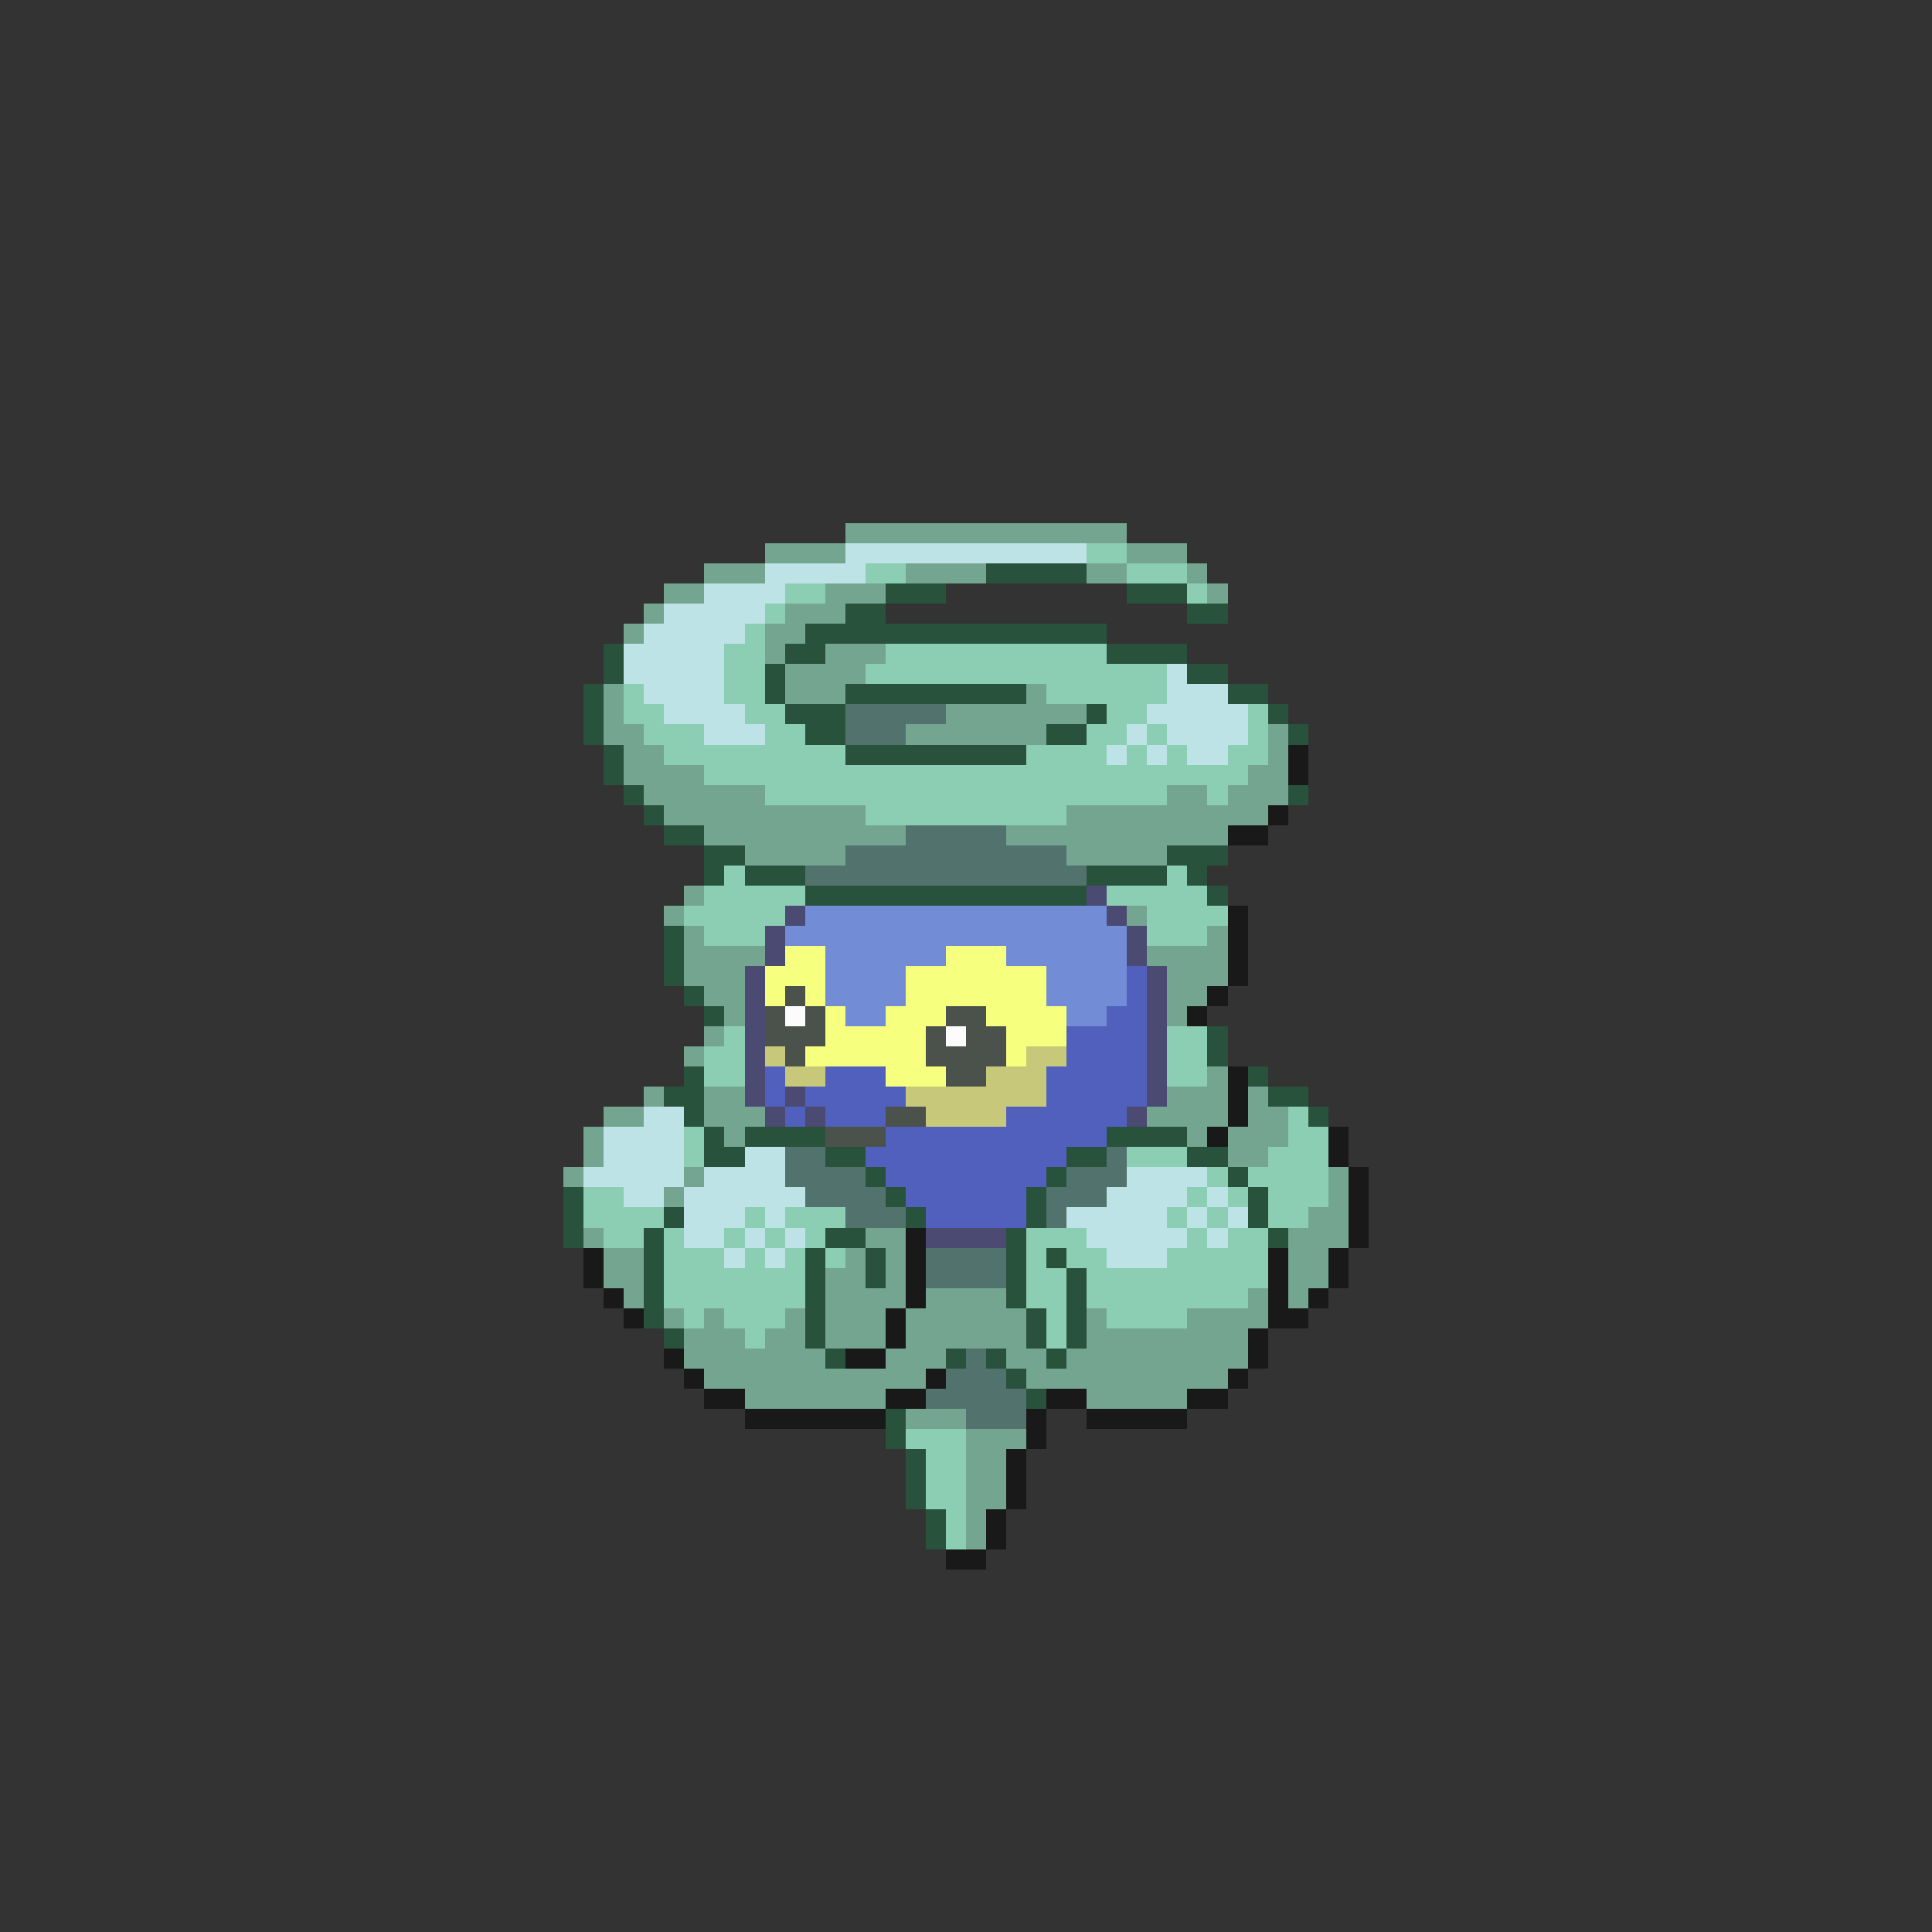 <svg xmlns="http://www.w3.org/2000/svg" viewBox="0 -0.5 96 96" shape-rendering="crispEdges">
<rect x="0" y="-0.5" width="96" height="96" fill="#333333" stroke="none"/>
<path stroke="#73a590" d="M42 26h14M38 27h4M56 27h3M35 28h3M45 28h4M54 28h2M59 28h1M33 29h2M41 29h3M60 29h1M32 30h1M39 30h3M31 31h1M38 31h2M38 32h1M41 32h3M39 33h4M30 34h1M39 34h3M51 34h1M30 35h1M47 35h7M30 36h2M45 36h7M63 36h1M31 37h2M63 37h1M31 38h4M62 38h2M32 39h6M58 39h2M61 39h3M33 40h10M53 40h10M35 41h10M50 41h11M37 42h5M53 42h5M34 44h1M33 45h1M56 45h1M34 46h1M60 46h1M34 47h4M57 47h4M34 48h3M58 48h3M35 49h2M58 49h2M36 50h1M58 50h1M35 51h1M34 52h1M60 53h1M32 54h1M35 54h2M58 54h3M62 54h1M30 55h2M35 55h3M57 55h4M62 55h2M29 56h1M36 56h1M59 56h1M61 56h3M29 57h1M61 57h2M28 58h1M34 58h1M66 58h1M33 59h1M66 59h1M65 60h2M29 61h1M43 61h2M64 61h3M30 62h2M42 62h1M44 62h1M64 62h2M30 63h2M41 63h2M44 63h1M64 63h2M31 64h1M41 64h4M46 64h4M62 64h1M64 64h1M33 65h1M35 65h1M39 65h1M41 65h3M45 65h6M54 65h1M59 65h4M34 66h3M38 66h2M41 66h3M45 66h6M54 66h8M34 67h7M44 67h3M50 67h2M53 67h9M35 68h11M51 68h10M37 69h7M54 69h5M45 70h3M48 71h3M48 72h2M48 73h2M48 74h2M48 75h1M48 76h1" />
<path stroke="#bee3e6" d="M42 27h12M38 28h5M35 29h4M33 30h5M32 31h5M31 32h5M31 33h5M58 33h1M32 34h4M58 34h3M33 35h4M57 35h5M35 36h3M56 36h1M58 36h4M55 37h1M57 37h1M59 37h2M32 55h2M30 56h4M30 57h4M37 57h2M29 58h5M35 58h4M56 58h4M31 59h2M34 59h6M55 59h4M60 59h1M34 60h3M38 60h1M53 60h5M59 60h1M61 60h1M34 61h2M37 61h1M39 61h1M54 61h5M60 61h1M36 62h1M38 62h1M55 62h3" />
<path stroke="#8cceb3" d="M54 27h2M43 28h2M56 28h3M39 29h2M59 29h1M38 30h1M37 31h1M36 32h2M44 32h11M36 33h2M43 33h15M31 34h1M36 34h2M52 34h6M31 35h2M37 35h2M55 35h2M62 35h1M32 36h3M38 36h2M54 36h2M57 36h1M62 36h1M33 37h9M51 37h4M56 37h1M58 37h1M61 37h2M35 38h27M38 39h20M60 39h1M43 40h10M36 43h1M58 43h1M35 44h5M55 44h5M34 45h5M57 45h4M35 46h3M57 46h3M36 51h1M58 51h2M35 52h2M58 52h2M35 53h2M58 53h2M64 55h1M34 56h1M64 56h2M34 57h1M56 57h3M63 57h3M60 58h1M62 58h4M29 59h2M59 59h1M61 59h1M63 59h3M29 60h4M37 60h1M39 60h3M58 60h1M60 60h1M63 60h2M30 61h2M33 61h1M36 61h1M38 61h1M40 61h1M51 61h3M59 61h1M61 61h2M33 62h3M37 62h1M39 62h1M41 62h1M51 62h1M53 62h2M58 62h5M33 63h7M51 63h2M54 63h9M33 64h7M51 64h2M54 64h8M34 65h1M36 65h3M52 65h1M55 65h4M37 66h1M52 66h1M45 71h3M46 72h2M46 73h2M46 74h2M47 75h1M47 76h1" />
<path stroke="#29523c" d="M49 28h5M44 29h3M56 29h3M42 30h2M59 30h2M40 31h15M30 32h1M39 32h2M55 32h4M30 33h1M38 33h1M59 33h2M29 34h1M38 34h1M42 34h9M61 34h2M29 35h1M39 35h3M54 35h1M63 35h1M29 36h1M40 36h2M52 36h2M64 36h1M30 37h1M42 37h9M30 38h1M31 39h1M64 39h1M32 40h1M33 41h2M35 42h2M58 42h3M35 43h1M37 43h3M54 43h4M59 43h1M40 44h14M60 44h1M33 46h1M33 47h1M33 48h1M34 49h1M35 50h1M60 51h1M60 52h1M34 53h1M62 53h1M33 54h2M63 54h2M34 55h1M65 55h1M35 56h1M37 56h4M55 56h4M35 57h2M41 57h2M53 57h2M59 57h2M43 58h1M52 58h1M61 58h1M28 59h1M44 59h1M51 59h1M62 59h1M28 60h1M33 60h1M45 60h1M51 60h1M62 60h1M28 61h1M32 61h1M41 61h2M50 61h1M63 61h1M32 62h1M40 62h1M43 62h1M50 62h1M52 62h1M32 63h1M40 63h1M43 63h1M50 63h1M53 63h1M32 64h1M40 64h1M50 64h1M53 64h1M32 65h1M40 65h1M51 65h1M53 65h1M33 66h1M40 66h1M51 66h1M53 66h1M41 67h1M47 67h1M49 67h1M52 67h1M50 68h1M51 69h1M44 70h1M44 71h1M45 72h1M45 73h1M45 74h1M46 75h1M46 76h1" />
<path stroke="#52736d" d="M42 35h5M42 36h3M45 41h5M42 42h11M40 43h14M39 57h2M55 57h1M39 58h4M53 58h3M40 59h4M52 59h3M42 60h3M52 60h1M46 62h4M46 63h4M48 67h1M47 68h3M46 69h5M48 70h3" />
<path stroke="#191919" d="M64 37h1M64 38h1M63 40h1M61 41h2M61 45h1M61 46h1M61 47h1M61 48h1M60 49h1M59 50h1M61 53h1M61 54h1M61 55h1M60 56h1M66 56h1M66 57h1M67 58h1M67 59h1M67 60h1M45 61h1M67 61h1M29 62h1M45 62h1M63 62h1M66 62h1M29 63h1M45 63h1M63 63h1M66 63h1M30 64h1M45 64h1M63 64h1M65 64h1M31 65h1M44 65h1M63 65h2M44 66h1M62 66h1M33 67h1M42 67h2M62 67h1M34 68h1M46 68h1M61 68h1M35 69h2M44 69h2M52 69h2M59 69h2M37 70h7M51 70h1M54 70h5M51 71h1M50 72h1M50 73h1M50 74h1M49 75h1M49 76h1M47 77h2" />
<path stroke="#4a4a73" d="M54 44h1M39 45h1M55 45h1M38 46h1M56 46h1M38 47h1M56 47h1M37 48h1M57 48h1M37 49h1M57 49h1M37 50h1M57 50h1M37 51h1M57 51h1M37 52h1M57 52h1M37 53h1M57 53h1M37 54h1M39 54h1M57 54h1M38 55h1M40 55h1M56 55h1M46 61h4" />
<path stroke="#738cd6" d="M40 45h15M39 46h17M41 47h6M50 47h6M41 48h4M52 48h4M41 49h4M52 49h4M42 50h2M53 50h2" />
<path stroke="#f7ff7e" d="M39 47h2M47 47h3M38 48h3M45 48h7M38 49h1M40 49h1M45 49h7M41 50h1M44 50h3M49 50h4M41 51h5M50 51h3M40 52h6M50 52h1M44 53h3" />
<path stroke="#5260bd" d="M56 48h1M56 49h1M55 50h2M53 51h4M53 52h4M38 53h1M41 53h3M52 53h5M38 54h1M40 54h5M52 54h5M39 55h1M41 55h3M50 55h6M44 56h11M43 57h10M44 58h8M45 59h6M46 60h5" />
<path stroke="#4a524b" d="M39 49h1M38 50h1M40 50h1M47 50h2M38 51h3M46 51h1M48 51h2M39 52h1M46 52h4M47 53h2M44 55h2M41 56h3" />
<path stroke="#fcfcfc" d="M39 50h1M47 51h1" />
<path stroke="#c8c87a" d="M38 52h1M51 52h2M39 53h2M49 53h3M45 54h7M46 55h4" />
</svg>